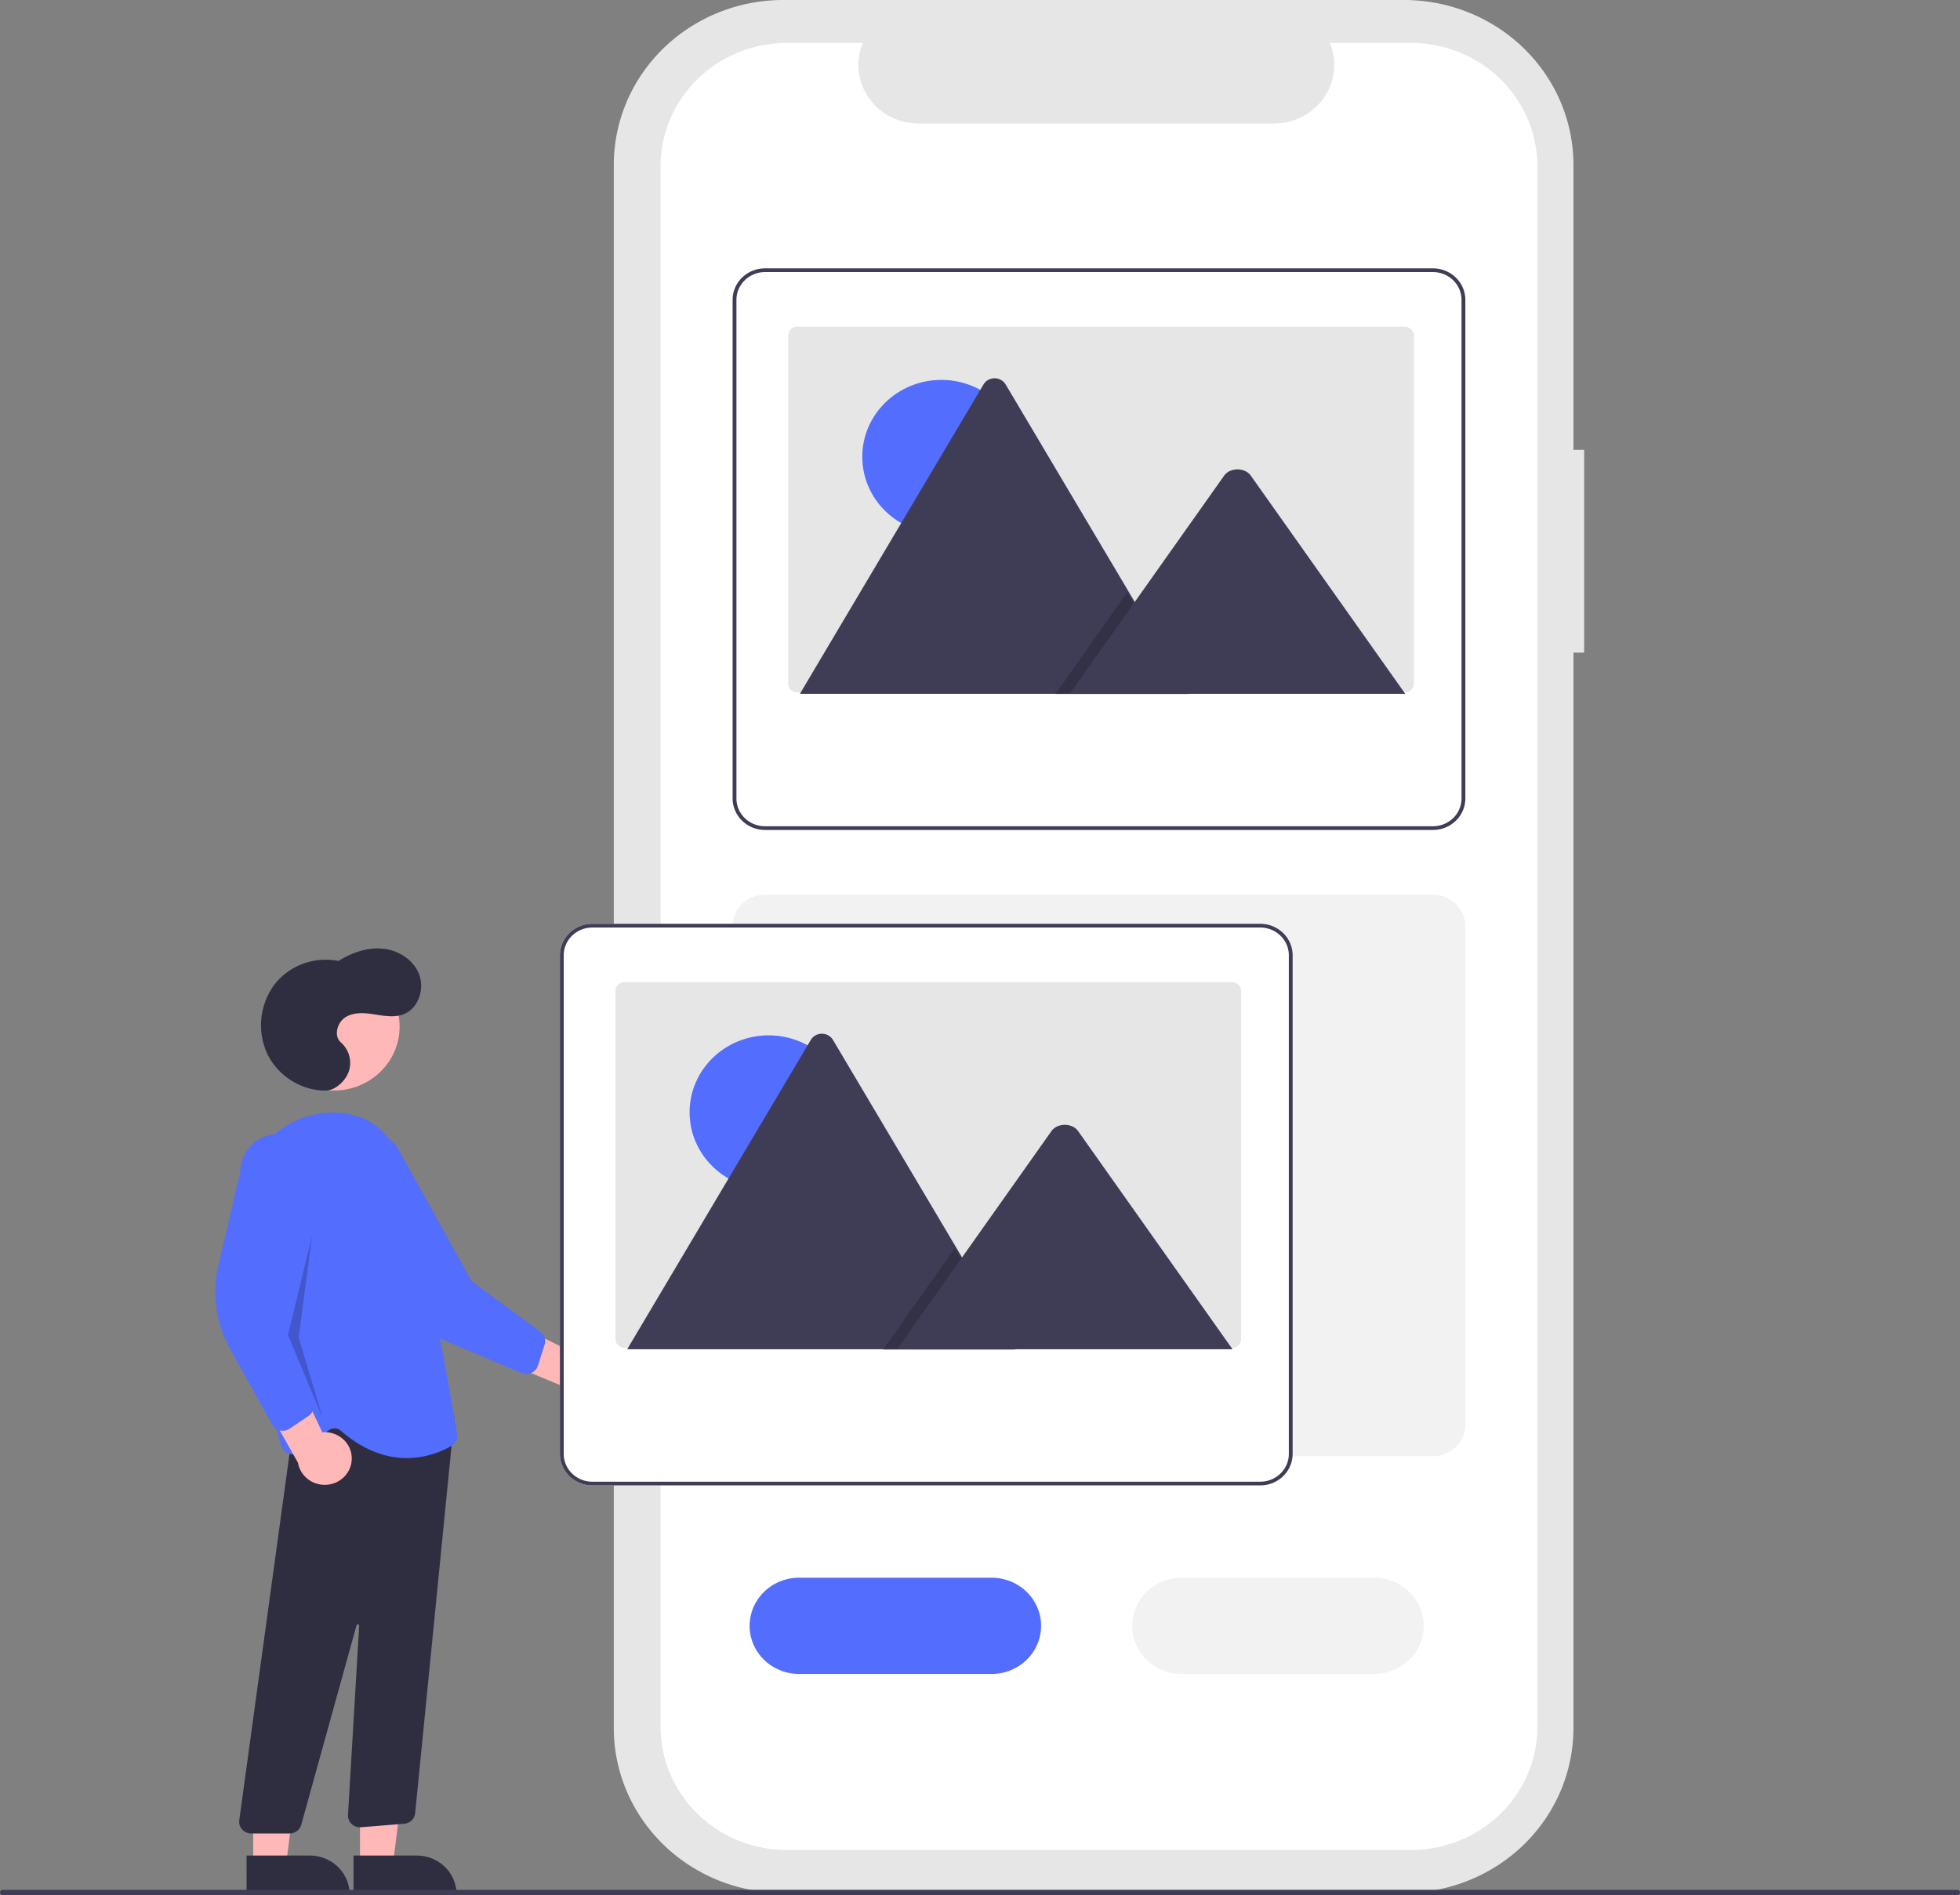 <?xml version="1.0" encoding="UTF-8" standalone="no"?>
<svg
   data-name="Layer 1"
   width="232.712"
   height="224.991"
   viewBox="0 0 232.712 224.991"
   version="1.1"
   id="svg91"
   sodipodi:docname="no-photos.svg"
   inkscape:export-filename="no-photos.svg"
   inkscape:export-xdpi="96"
   inkscape:export-ydpi="96"
   xmlns:inkscape="http://www.inkscape.org/namespaces/inkscape"
   xmlns:sodipodi="http://sodipodi.sourceforge.net/DTD/sodipodi-0.dtd"
   xmlns="http://www.w3.org/2000/svg"
   xmlns:svg="http://www.w3.org/2000/svg">
  <rect x="0" y="0" width="232.712" height="224.991" fill="#808080" stroke="none"/>
  <defs
     id="defs95" />
  <sodipodi:namedview
     id="namedview93"
     pagecolor="#ffffff"
     bordercolor="#000000"
     borderopacity="0.25"
     inkscape:showpageshadow="2"
     inkscape:pageopacity="0.0"
     inkscape:pagecheckerboard="0"
     inkscape:deskcolor="#d1d1d1"
     showgrid="false"
     inkscape:lockguides="true" />
  <g
     id="g1008"
     transform="translate(-198.053,8407.862)">
    <g
       id="g972"
       transform="translate(305.298,58.615)">
      <path
         d="m -35.19,-8305.77 a 3.192,3.105 0 0 0 -4.864,-0.539 l -10.081,-5.061 0.627,5.702 9.477,3.932 a 3.21,3.122 0 0 0 4.841,-4.034 z"
         fill="#ffb8b8"
         id="path25"
         style="stroke-width:0.313" />
      <path
         d="m -44.15,-8303.475 a 1.43,1.391 0 0 1 -1.165,0.012 l -9.576,-4.04 a 14.723,14.32 0 0 1 -7.449,-7.009 l -5.034,-10.336 a 4.602,4.477 0 1 1 7.271,-5.491 l 8.849,15.969 8.171,6.004 a 1.433,1.394 0 0 1 0.504,1.52 l -0.802,2.52 a 1.43,1.391 0 0 1 -0.484,0.683 1.414,1.376 0 0 1 -0.285,0.169 z"
         fill="#536dfe"
         id="path27"
         style="stroke-width:0.313" />
      <ellipse
         cx="-67.595"
         cy="-8344.589"
         fill="#ffb8b8"
         id="circle29"
         rx="7.798"
         ry="7.585"
         style="stroke-width:0.313" />
      <polygon
         points="134.831,669.62 134.833,716.908 147.093,716.907 152.925,669.619 "
         fill="#ffb8b8"
         id="polygon31"
         transform="matrix(0.317,0,0,0.309,-107.244,-8466.478)" />
      <path
         d="m -53.038,-8241.578 -12.233,9e-4 -2.26e-4,-4.597 7.506,-3e-4 a 4.726,4.597 0 0 1 4.726,4.597 v 0 z"
         fill="#2f2e41"
         id="path33"
         style="stroke-width:0.313" />
      <polygon
         points="94.831,669.62 94.833,716.908 107.093,716.907 112.925,669.619 "
         fill="#ffb8b8"
         id="polygon35"
         transform="matrix(0.317,0,0,0.309,-107.244,-8466.478)" />
      <path
         d="m -65.737,-8241.578 -12.233,9e-4 -2.27e-4,-4.597 7.506,-3e-4 a 4.726,4.597 0 0 1 4.727,4.597 v 0 z"
         fill="#2f2e41"
         id="path37"
         style="stroke-width:0.313" />
      <path
         d="m -78.495,-8249.273 a 1.428,1.389 0 0 1 -0.341,-1.099 l 6.815,-49.713 16.931,2.797 1.807,-1.054 -4.672,47.168 a 1.433,1.393 0 0 1 -1.3,1.224 l -5.127,0.415 a 1.428,1.389 0 0 1 -1.545,-1.464 l 1.327,-22.463 a 0.159,0.154 0 0 0 -0.312,-0.049 l -6.566,23.685 a 1.431,1.392 0 0 1 -1.379,1.028 h -4.561 a 1.428,1.389 0 0 1 -1.075,-0.474 z"
         fill="#2f2e41"
         id="path39"
         style="stroke-width:0.313" />
      <path
         d="m -66.77,-8296.605 a 1.122,1.091 0 0 0 -1.434,-0.058 l -3.385,2.561 a 1.427,1.388 0 0 1 -2.25,-0.712 c -1.66,-5.656 -5.422,-19.893 -4.495,-29.913 0.525,-5.68 5.568,-9.996 11.24,-9.634 3.878,0.252 6.43,2.428 7.583,6.468 2.833,9.919 5.946,28.115 6.541,31.662 a 1.422,1.383 0 0 1 -0.678,1.417 10.457,10.172 0 0 1 -5.299,1.45 c -2.26,0 -4.97,-0.765 -7.823,-3.241 z"
         fill="#536dfe"
         id="path41"
         style="stroke-width:0.313" />
      <path
         d="m -65.492,-8293.077 a 3.193,3.105 0 0 0 -3.486,-3.343 l -4.721,-10.034 -3.124,4.863 4.963,8.783 a 3.21,3.122 0 0 0 6.369,-0.268 z"
         fill="#ffb8b8"
         id="path43"
         style="stroke-width:0.313" />
      <path
         d="m -73.998,-8296.649 a 1.43,1.391 0 0 1 -0.924,-0.69 l -4.971,-8.927 a 14.723,14.32 0 0 1 -1.414,-9.986 l 2.597,-11.155 a 4.602,4.477 0 1 1 9.205,0.044 l -3.169,17.878 2.62,9.629 a 1.433,1.394 0 0 1 -0.568,1.498 l -2.23,1.501 a 1.43,1.391 0 0 1 -0.814,0.247 1.414,1.376 0 0 1 -0.331,-0.038 z"
         fill="#536dfe"
         id="path45"
         style="stroke-width:0.313" />
      <polygon
         points="111.869,513.908 116.869,474.908 107.869,512.908 120.869,544.908 "
         opacity="0.2"
         id="polygon47"
         transform="matrix(0.317,0,0,0.309,-107.244,-8466.478)" />
      <path
         d="m -68.49,-8337 c -2.86,0.063 -5.686,-1.667 -6.976,-4.27 a 8.513,8.28 0 0 1 0.767,-8.259 7.619,7.411 0 0 1 7.638,-2.858 c 1.573,-0.974 3.401,-1.629 5.234,-1.462 1.833,0.167 3.645,1.276 4.331,3.017 0.685,1.741 -0.051,4.036 -1.755,4.744 -1.093,0.454 -2.326,0.234 -3.492,0.051 -1.166,-0.183 -2.438,-0.302 -3.453,0.311 -1.015,0.613 -1.471,2.258 -0.562,3.025 a 3.382,3.29 0 0 1 0.898,3.51 c -0.457,1.204 -1.703,2.172 -2.631,2.192 z"
         fill="#2f2e41"
         id="path49"
         style="stroke-width:0.313" />
      <path
         d="m 80.842,-8413.071 h -1.27 v -33.828 a 20.129,19.579 0 0 0 -20.129,-19.579 h -73.683 a 20.129,19.579 0 0 0 -20.129,19.579 v 185.584 a 20.129,19.579 0 0 0 20.129,19.579 h 73.683 a 20.129,19.579 0 0 0 20.129,-19.579 v -127.676 h 1.27 z"
         fill="#e6e6e6"
         id="path51"
         style="stroke-width:0.313" />
      <path
         d="m 75.288,-8446.762 v 185.311 a 15.033,14.622 0 0 1 -15.033,14.622 h -74.036 a 15.033,14.622 0 0 1 -15.033,-14.622 v -185.311 a 15.033,14.622 0 0 1 15.033,-14.622 h 8.982 a 7.145,6.95 0 0 0 6.613,9.57 H 44.026 a 7.145,6.95 0 0 0 6.613,-9.57 h 9.616 a 15.033,14.622 0 0 1 15.033,14.622 z"
         fill="#ffffff"
         id="path53"
         style="stroke-width:0.313" />
      <path
         d="m 66.51,-8357.78 a 3.852,3.746 0 0 0 -3.617,-2.474 h -79.311 a 3.841,3.736 0 0 0 -3.843,3.738 v 59.199 a 3.848,3.743 0 0 0 3.843,3.738 h 79.311 a 3.848,3.743 0 0 0 3.843,-3.738 v -59.199 a 3.814,3.709 0 0 0 -0.226,-1.264 z"
         fill="#f2f2f2"
         id="path55"
         style="stroke-width:0.313" />
      <path
         d="m 66.51,-8432.141 a 3.852,3.746 0 0 0 -3.617,-2.474 h -79.311 a 3.841,3.736 0 0 0 -3.843,3.738 v 59.199 a 3.848,3.743 0 0 0 3.843,3.738 h 79.311 a 3.848,3.743 0 0 0 3.843,-3.738 v -59.199 a 3.814,3.709 0 0 0 -0.226,-1.264 z"
         fill="#ffffff"
         id="path57"
         style="stroke-width:0.313" />
      <path
         d="m 66.51,-8432.141 a 3.852,3.746 0 0 0 -3.617,-2.474 h -79.311 a 3.841,3.736 0 0 0 -3.843,3.738 v 59.199 a 3.848,3.743 0 0 0 3.843,3.738 h 79.311 a 3.848,3.743 0 0 0 3.843,-3.738 v -59.199 a 3.814,3.709 0 0 0 -0.226,-1.264 z m -0.226,60.464 a 3.395,3.302 0 0 1 -3.391,3.298 h -79.311 a 3.395,3.302 0 0 1 -3.391,-3.298 v -59.199 a 3.395,3.302 0 0 1 3.391,-3.298 h 79.311 a 3.395,3.302 0 0 1 3.391,3.298 z"
         fill="#3f3d56"
         id="path59"
         style="stroke-width:0.313" />
      <path
         d="m 60.619,-8426.649 v 41.337 a 1.07,1.04 0 0 1 -1.069,1.041 h -72.144 a 0.902,0.877 0 0 1 -0.153,-0.012 1.069,1.04 0 0 1 -0.917,-1.029 v -41.337 a 1.07,1.04 0 0 1 1.069,-1.041 h 72.144 a 1.07,1.04 0 0 1 1.07,1.04 z"
         fill="#e6e6e6"
         id="path61"
         style="stroke-width:0.313" />
      <ellipse
         cx="4.521"
         cy="-8412.242"
         fill="#536dfe"
         id="circle63"
         rx="9.387"
         ry="9.13"
         style="stroke-width:0.313" />
      <path
         d="m 33.957,-8384.106 h -46.049 a 0.939,0.913 0 0 1 -0.172,-0.013 l 21.779,-36.694 a 1.525,1.483 0 0 1 2.654,0 l 14.616,24.624 0.7,1.178 z"
         fill="#3f3d56"
         id="path65"
         style="stroke-width:0.313" />
      <polygon
         points="424.373,231.433 444.755,266.745 395.233,266.745 419.543,231.433 421.293,228.89 422.168,227.618 "
         opacity="0.2"
         style="isolation:isolate"
         id="polygon67"
         transform="matrix(0.317,0,0,0.309,-107.244,-8466.478)" />
      <path
         d="m 59.597,-8384.106 h -39.829 l 7.718,-10.904 0.555,-0.785 10.057,-14.21 c 0.659,-0.931 2.246,-0.989 3.021,-0.176 a 1.818,1.768 0 0 1 0.145,0.176 z"
         fill="#3f3d56"
         id="path69"
         style="stroke-width:0.313" />
      <path
         d="m 46.005,-8354.323 a 3.852,3.746 0 0 0 -3.617,-2.474 h -79.311 a 3.841,3.736 0 0 0 -3.843,3.738 v 59.199 a 3.848,3.743 0 0 0 3.843,3.738 h 79.311 a 3.848,3.743 0 0 0 3.843,-3.738 v -59.199 a 3.814,3.709 0 0 0 -0.226,-1.264 z"
         fill="#ffffff"
         id="path71"
         style="stroke-width:0.313" />
      <path
         d="m 46.005,-8354.323 a 3.852,3.746 0 0 0 -3.617,-2.474 h -79.311 a 3.841,3.736 0 0 0 -3.843,3.738 v 59.199 a 3.848,3.743 0 0 0 3.843,3.738 h 79.311 a 3.848,3.743 0 0 0 3.843,-3.738 v -59.199 a 3.814,3.709 0 0 0 -0.226,-1.264 z m -0.226,60.464 a 3.395,3.302 0 0 1 -3.391,3.298 h -79.311 a 3.395,3.302 0 0 1 -3.391,-3.298 v -59.199 a 3.395,3.302 0 0 1 3.391,-3.298 h 79.311 a 3.395,3.302 0 0 1 3.391,3.298 z"
         fill="#3f3d56"
         id="path73"
         style="stroke-width:0.313" />
      <path
         d="m 40.115,-8348.83 v 41.337 a 1.07,1.04 0 0 1 -1.069,1.041 h -72.144 a 0.902,0.877 0 0 1 -0.153,-0.012 1.069,1.04 0 0 1 -0.917,-1.029 v -41.337 a 1.07,1.04 0 0 1 1.069,-1.041 h 72.144 a 1.07,1.04 0 0 1 1.07,1.04 z"
         fill="#e6e6e6"
         id="path75"
         style="stroke-width:0.313" />
      <ellipse
         cx="-15.983"
         cy="-8334.423"
         fill="#536dfe"
         id="circle77"
         rx="9.387"
         ry="9.13"
         style="stroke-width:0.313" />
      <path
         d="m 13.453,-8306.287 h -46.049 a 0.939,0.913 0 0 1 -0.172,-0.013 l 21.779,-36.694 a 1.525,1.483 0 0 1 2.654,0 l 14.616,24.624 0.7,1.178 z"
         fill="#3f3d56"
         id="path79"
         style="stroke-width:0.313" />
      <polygon
         points="359.789,483.433 380.17,518.745 330.648,518.745 354.958,483.433 356.708,480.89 357.583,479.618 "
         opacity="0.2"
         style="isolation:isolate"
         id="polygon81"
         transform="matrix(0.317,0,0,0.309,-107.244,-8466.478)" />
      <path
         d="M 39.092,-8306.287 H -0.736 l 7.718,-10.904 0.555,-0.785 10.057,-14.21 c 0.659,-0.931 2.246,-0.989 3.021,-0.176 a 1.818,1.768 0 0 1 0.145,0.176 z"
         fill="#3f3d56"
         id="path83"
         style="stroke-width:0.313" />
      <path
         d="m 10.491,-8267.735 h -22.859 a 5.873,5.713 0 0 1 0,-11.426 h 22.859 a 5.873,5.713 0 0 1 0,11.426 z"
         fill="#536dfe"
         id="path85"
         style="stroke-width:0.313" />
      <path
         d="m 55.916,-8267.735 h -22.859 a 5.873,5.713 0 0 1 0,-11.426 h 22.859 a 5.873,5.713 0 0 1 0,11.426 z"
         fill="#f2f2f2"
         id="path87"
         style="stroke-width:0.313" />
      <path
         d="m 125.151,-8241.487 h -232.077 a 0.317,0.309 0 1 1 0,-0.618 h 232.077 a 0.317,0.309 0 0 1 0,0.618 z"
         fill="#3f3d56"
         id="path89"
         style="stroke-width:0.313" />
    </g>
  </g>
</svg>
